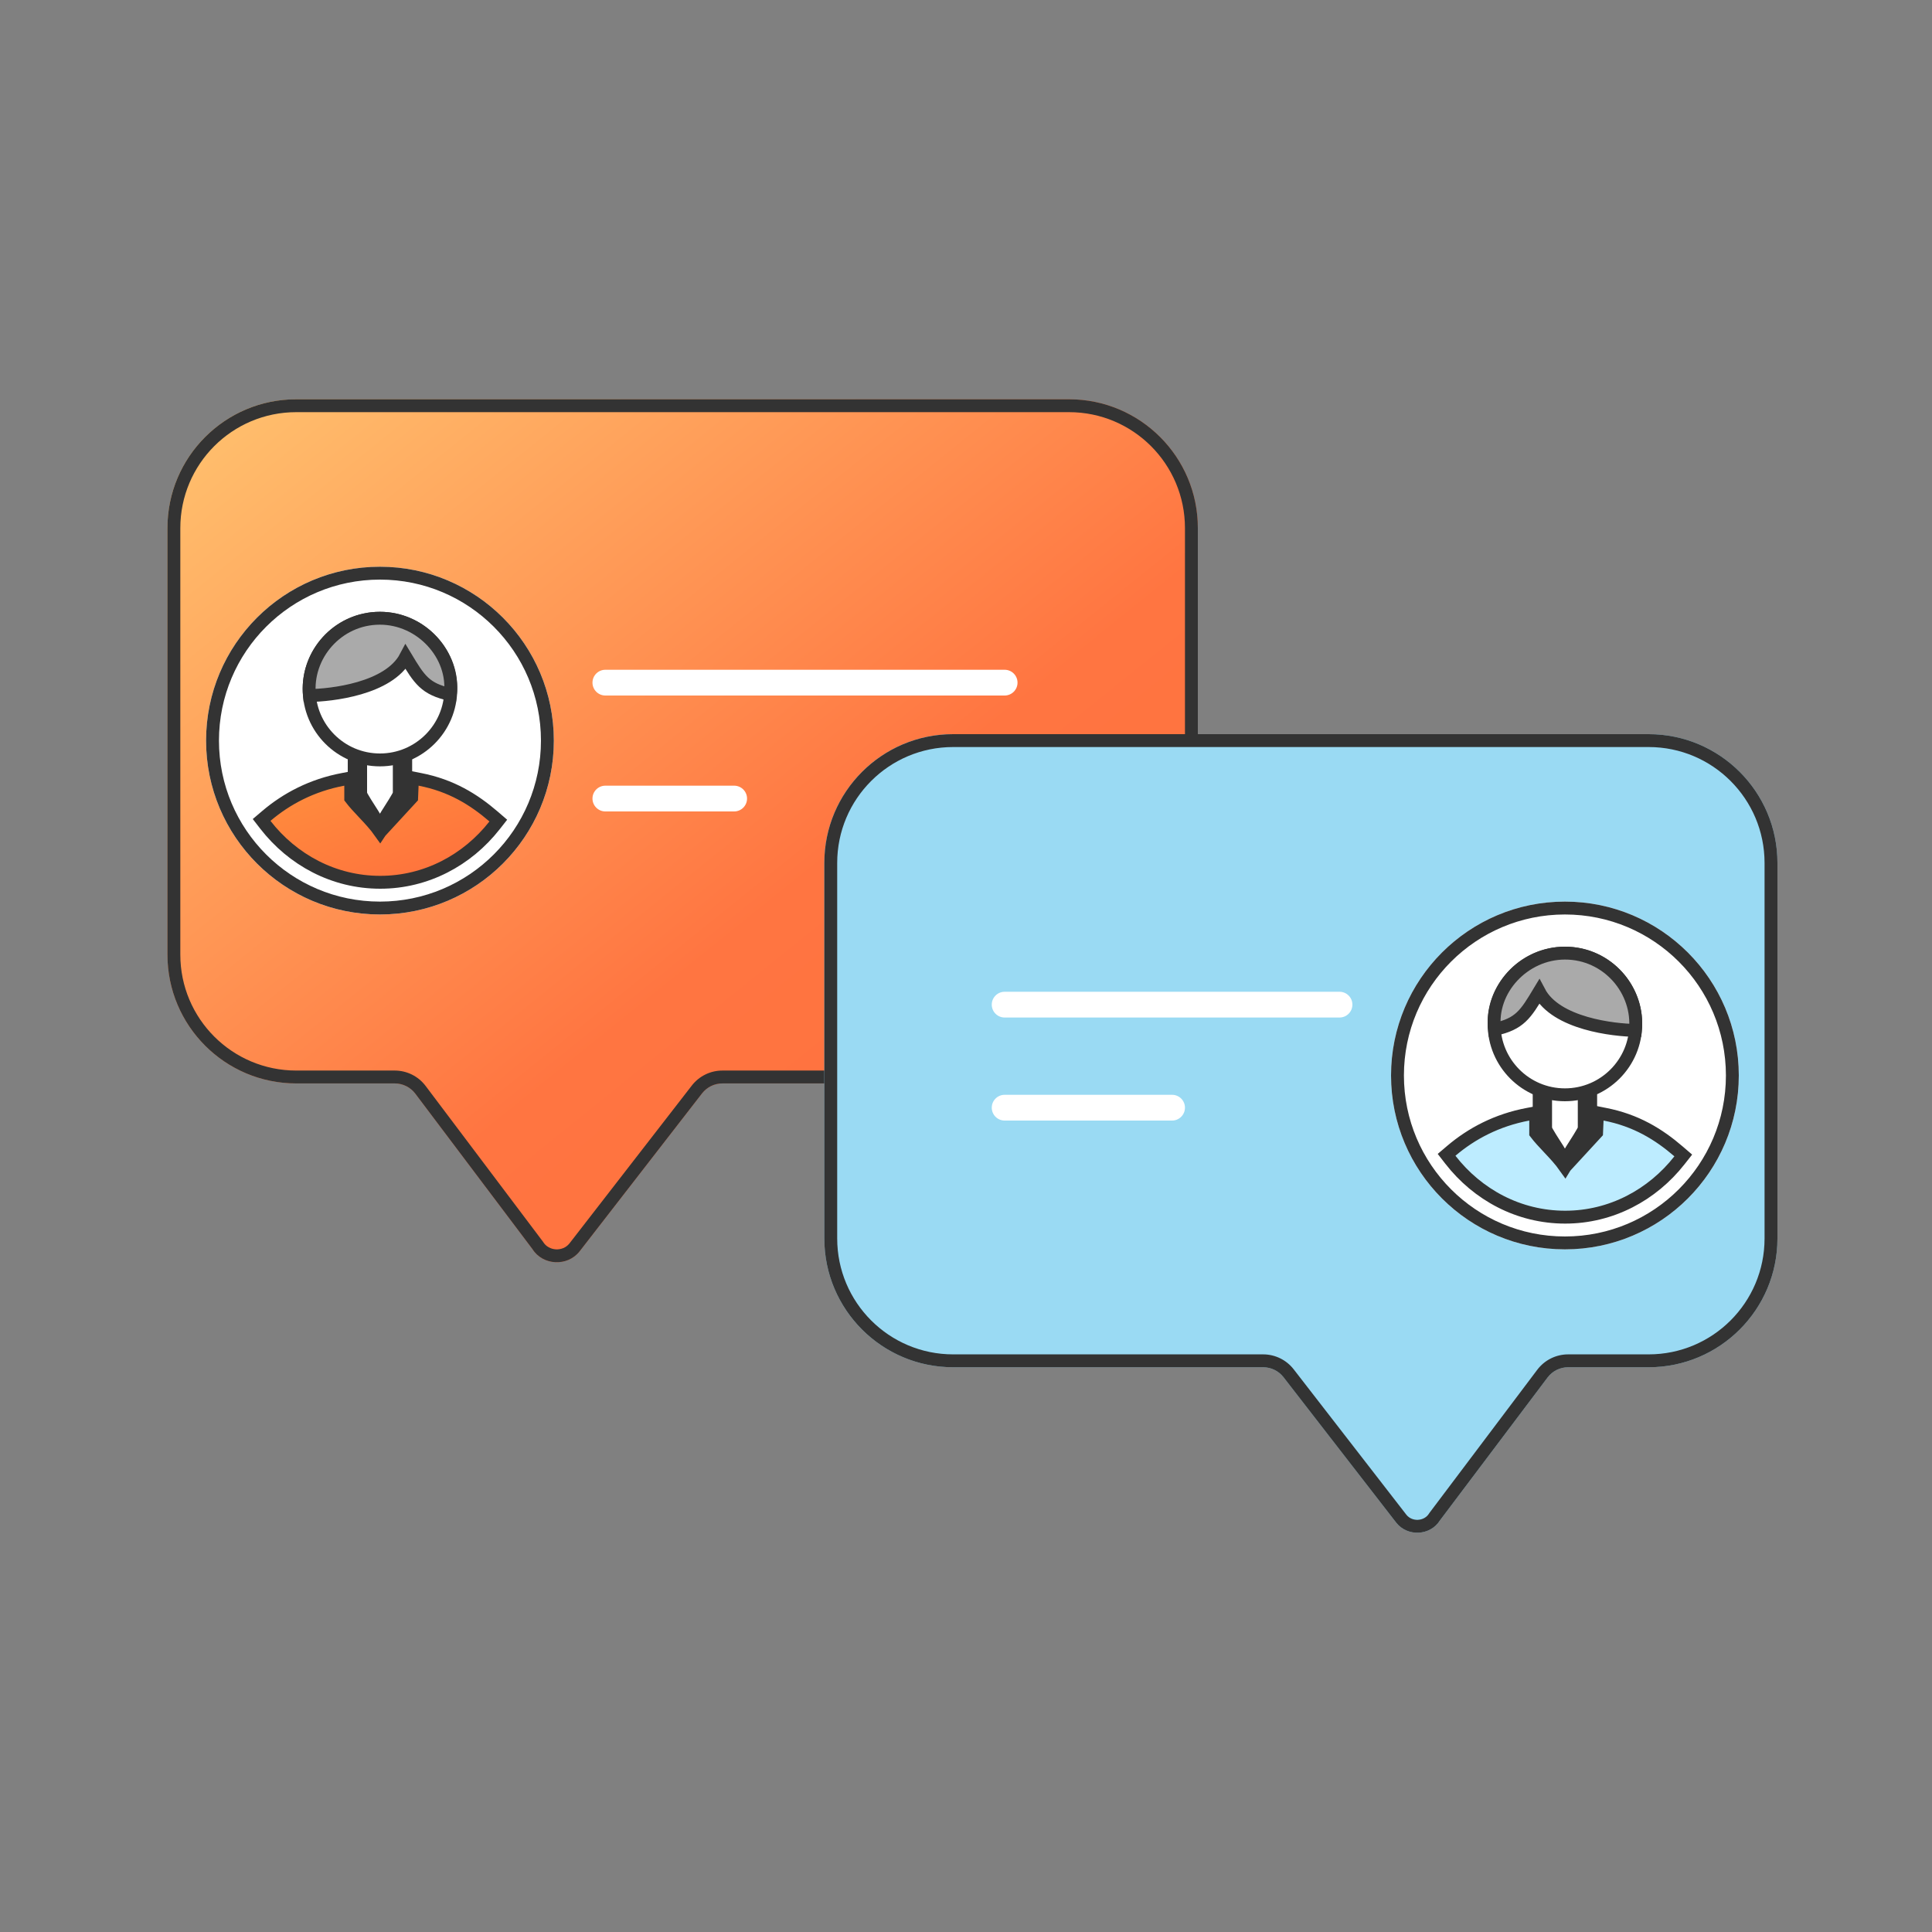 <svg width="150" height="150" viewBox="0 0 150 150" fill="none" xmlns="http://www.w3.org/2000/svg">
<rect x="0" y="0" width="150" height="150" fill="#808080" stroke="none"/>
<g clip-path="url(#clip0_125_10597)">
<path fill-rule="evenodd" clip-rule="evenodd" d="M13 41C13 35.477 17.477 31 23 31H83C88.523 31 93 35.477 93 41V74.117C93 79.64 88.523 84.117 83 84.117H56.086C55.467 84.117 54.884 84.403 54.505 84.892L44.992 97.165C44.045 98.355 42.139 98.258 41.332 96.971L32.247 84.914C31.869 84.412 31.277 84.117 30.649 84.117H23C17.477 84.117 13 79.64 13 74.117V41Z" fill="url(#paint0_linear_125_10597)"/>
<path fill-rule="evenodd" clip-rule="evenodd" d="M41.332 96.971C42.139 98.258 44.045 98.355 44.992 97.165L54.505 84.892C54.884 84.403 55.467 84.117 56.086 84.117H83C88.523 84.117 93 79.64 93 74.117V41C93 35.477 88.523 31 83 31H23C17.477 31 13 35.477 13 41V74.117C13 79.64 17.477 84.117 23 84.117H30.649C31.277 84.117 31.869 84.412 32.247 84.914L41.332 96.971ZM44.206 96.547C43.682 97.199 42.614 97.134 42.179 96.44L42.156 96.404L33.045 84.312C32.478 83.56 31.591 83.117 30.649 83.117H23C18.029 83.117 14 79.088 14 74.117V41C14 36.03 18.029 32 23 32H83C87.971 32 92 36.03 92 41V74.117C92 79.088 87.971 83.117 83 83.117H56.086C55.158 83.117 54.283 83.546 53.714 84.279L44.209 96.543C44.208 96.544 44.207 96.545 44.206 96.547Z" fill="#333333"/>
<path fill-rule="evenodd" clip-rule="evenodd" d="M46 53C46 52.448 46.448 52 47 52L78 52C78.552 52 79 52.448 79 53C79 53.552 78.552 54 78 54L47 54C46.448 54 46 53.552 46 53Z" fill="white"/>
<path fill-rule="evenodd" clip-rule="evenodd" d="M46 62C46 61.448 46.448 61 47 61L57 61C57.552 61 58 61.448 58 62C58 62.552 57.552 63 57 63L47 63C46.448 63 46 62.552 46 62Z" fill="white"/>
<path fill-rule="evenodd" clip-rule="evenodd" d="M138 67C138 61.477 133.523 57 128 57H74C68.477 57 64 61.477 64 67V96.153C64 101.676 68.477 106.153 74 106.153H98.072C98.691 106.153 99.274 106.439 99.653 106.928L108.408 118.227C109.283 119.328 111.046 119.239 111.793 118.048L120.152 106.95C120.53 106.448 121.121 106.153 121.749 106.153H128C133.523 106.153 138 101.676 138 96.153V67Z" fill="#9ADAF3"/>
<path fill-rule="evenodd" clip-rule="evenodd" d="M111.793 118.048C111.046 119.239 109.283 119.328 108.408 118.227L99.653 106.928C99.274 106.439 98.691 106.153 98.072 106.153H74C68.477 106.153 64 101.676 64 96.153V67C64 61.477 68.477 57 74 57H128C133.523 57 138 61.477 138 67V96.153C138 101.676 133.523 106.153 128 106.153H121.749C121.121 106.153 120.53 106.448 120.152 106.95L111.793 118.048ZM109.194 117.609C109.646 118.172 110.571 118.115 110.946 117.517L110.968 117.48L119.353 106.348C119.92 105.596 120.807 105.153 121.749 105.153H128C132.971 105.153 137 101.124 137 96.153V67C137 62.029 132.971 58 128 58H74C69.029 58 65 62.029 65 67V96.153C65 101.124 69.029 105.153 74 105.153H98.072C99 105.153 99.875 105.582 100.444 106.316L109.194 117.609Z" fill="#333333"/>
<path fill-rule="evenodd" clip-rule="evenodd" d="M105 78C105 78.552 104.552 79 104 79H78C77.448 79 77 78.552 77 78C77 77.448 77.448 77 78 77H104C104.552 77 105 77.448 105 78Z" fill="white"/>
<path fill-rule="evenodd" clip-rule="evenodd" d="M92 86C92 86.552 91.552 87 91 87H78C77.448 87 77 86.552 77 86C77 85.448 77.448 85 78 85H91C91.552 85 92 85.448 92 86Z" fill="white"/>
<path d="M43 57.5C43 64.956 36.956 71 29.5 71C22.044 71 16 64.956 16 57.5C16 50.044 22.044 44 29.5 44C36.956 44 43 50.044 43 57.5Z" fill="white"/>
<path fill-rule="evenodd" clip-rule="evenodd" d="M29.5 70C36.404 70 42 64.404 42 57.5C42 50.596 36.404 45 29.5 45C22.596 45 17 50.596 17 57.5C17 64.404 22.596 70 29.5 70ZM29.5 71C36.956 71 43 64.956 43 57.5C43 50.044 36.956 44 29.5 44C22.044 44 16 50.044 16 57.5C16 64.956 22.044 71 29.5 71Z" fill="#333333"/>
<path d="M29.729 63.772L30.165 64.016C30.35 63.686 30.54 63.387 30.735 63.081C30.742 63.07 30.749 63.059 30.756 63.048C30.942 62.756 31.134 62.456 31.315 62.134L31.315 62.134L31.317 62.132C31.319 62.127 31.322 62.123 31.324 62.118C31.357 62.06 31.406 61.971 31.441 61.87C31.483 61.748 31.5 61.625 31.5 61.488V61V59.334V58V57L30.7 57.6C30.346 57.865 30.045 57.875 29.5 57.875C28.987 57.875 28.607 57.815 28.287 57.591L27.5 57.039V58V61.018V61.488C27.5 61.619 27.514 61.74 27.554 61.863C27.589 61.97 27.64 62.06 27.674 62.122C27.676 62.125 27.678 62.129 27.679 62.132L27.679 62.132L27.681 62.134C27.86 62.452 28.051 62.748 28.235 63.035C28.245 63.051 28.255 63.066 28.264 63.081C28.46 63.385 28.65 63.684 28.834 64.015L28.835 64.016C28.881 64.098 28.947 64.212 29.033 64.301C29.11 64.381 29.274 64.511 29.5 64.5C29.726 64.511 29.89 64.381 29.967 64.301C30.053 64.212 30.119 64.098 30.165 64.016L29.729 63.772ZM29.729 63.772C29.636 63.938 29.572 64.018 29.5 63.997C29.428 64.018 29.364 63.938 29.271 63.772C29.07 63.41 28.862 63.086 28.658 62.769C28.472 62.479 28.288 62.194 28.116 61.888C28.039 61.749 28 61.677 28 61.488V61.018V58.581C27.903 58.532 27.807 58.475 27.713 58.409L28 58H28.5V58.248C28.815 58.35 29.151 58.375 29.5 58.375C29.858 58.375 30.179 58.375 30.5 58.267V58H31L31.3 58.4C31.199 58.476 31.099 58.539 31 58.593V59.334V61V61.488C31 61.672 30.957 61.749 30.883 61.882L30.88 61.888C30.705 62.198 30.52 62.488 30.332 62.783C30.131 63.097 29.927 63.417 29.729 63.772Z" fill="white" stroke="#333333"/>
<circle cx="29.5" cy="53.5" r="5.5" fill="white" stroke="#333333"/>
<path fill-rule="evenodd" clip-rule="evenodd" d="M31.5 51C32.551 52.746 33 53.5 34.967 53.92C35.33 50.833 32.689 48 29.494 48C26.195 48 23.71 50.886 24.027 54C25.686 53.98 30.19 53.495 31.5 51Z" fill="#AAAAAA" stroke="#333333"/>
<path d="M29.548 64.555L29.523 64.582L29.511 64.6C29.146 64.082 28.691 63.596 28.269 63.148L28.24 63.117C27.86 62.713 27.51 62.342 27.231 61.974V61V60.397L26.639 60.509C24.215 60.963 22.242 62.018 20.676 63.351L20.312 63.661L20.605 64.039C22.716 66.759 25.919 68.5 29.518 68.5C33.094 68.5 36.282 66.775 38.393 64.086L38.688 63.71L38.326 63.398C36.782 62.07 35.034 60.983 32.595 60.509L32.025 60.398L32 60.979L31.96 61.935L29.548 64.555Z" fill="url(#paint1_linear_125_10597)" stroke="#333333"/>
<path d="M135 83.5C135 90.956 128.956 97 121.5 97C114.044 97 108 90.956 108 83.5C108 76.044 114.044 70 121.5 70C128.956 70 135 76.044 135 83.5Z" fill="white"/>
<path fill-rule="evenodd" clip-rule="evenodd" d="M121.5 96C128.404 96 134 90.404 134 83.5C134 76.596 128.404 71 121.5 71C114.596 71 109 76.596 109 83.5C109 90.404 114.596 96 121.5 96ZM121.5 97C128.956 97 135 90.956 135 83.5C135 76.044 128.956 70 121.5 70C114.044 70 108 76.044 108 83.5C108 90.956 114.044 97 121.5 97Z" fill="#333333"/>
<path d="M121.729 89.772L122.165 90.016C122.35 89.686 122.54 89.387 122.735 89.081C122.742 89.07 122.749 89.059 122.756 89.048C122.942 88.756 123.134 88.456 123.315 88.134L123.315 88.134L123.317 88.132C123.319 88.127 123.321 88.123 123.324 88.118C123.357 88.06 123.406 87.971 123.441 87.87C123.483 87.748 123.5 87.625 123.5 87.488V87V85.334V84V83L122.7 83.6C122.346 83.865 122.045 83.875 121.5 83.875C120.987 83.875 120.607 83.815 120.287 83.591L119.5 83.039V84V87.018V87.488C119.5 87.619 119.514 87.74 119.554 87.863C119.589 87.97 119.64 88.06 119.674 88.122C119.676 88.125 119.678 88.129 119.679 88.132L119.679 88.132L119.681 88.134C119.86 88.452 120.051 88.748 120.235 89.035C120.245 89.051 120.255 89.066 120.264 89.081C120.46 89.385 120.65 89.684 120.834 90.015L120.835 90.016C120.881 90.098 120.947 90.212 121.033 90.301C121.11 90.381 121.274 90.511 121.5 90.5C121.726 90.511 121.89 90.381 121.967 90.301C122.053 90.212 122.119 90.098 122.165 90.016L121.729 89.772ZM121.729 89.772C121.636 89.938 121.572 90.018 121.5 89.997C121.428 90.018 121.364 89.938 121.271 89.772C121.07 89.41 120.862 89.086 120.658 88.769C120.472 88.479 120.289 88.194 120.116 87.888C120.039 87.749 120 87.677 120 87.488V87.018V84.581C119.903 84.532 119.807 84.475 119.713 84.409L120 84H120.5V84.248C120.815 84.35 121.151 84.375 121.5 84.375C121.858 84.375 122.179 84.375 122.5 84.267V84H123L123.3 84.4C123.199 84.476 123.099 84.539 123 84.593V85.334V87V87.488C123 87.672 122.957 87.749 122.883 87.882L122.88 87.888C122.705 88.198 122.52 88.488 122.332 88.783C122.131 89.097 121.927 89.417 121.729 89.772Z" fill="white" stroke="#333333"/>
<circle cx="121.5" cy="79.5" r="5.5" fill="white" stroke="#333333"/>
<path fill-rule="evenodd" clip-rule="evenodd" d="M119.5 77C118.449 78.746 118 79.5 116.034 79.92C115.67 76.833 118.311 74 121.506 74C124.805 74 127.29 76.886 126.973 80C125.314 79.98 120.81 79.495 119.5 77Z" fill="#AAAAAA" stroke="#333333"/>
<path d="M121.548 90.555L121.522 90.582L121.511 90.6C121.146 90.082 120.691 89.596 120.269 89.148L120.24 89.117C119.86 88.713 119.51 88.342 119.231 87.974V87V86.397L118.639 86.509C116.216 86.963 114.242 88.018 112.676 89.351L112.312 89.661L112.605 90.039C114.716 92.759 117.919 94.5 121.518 94.5C125.094 94.5 128.282 92.775 130.393 90.086L130.689 89.71L130.326 89.398C128.782 88.07 127.034 86.983 124.595 86.509L124.025 86.398L124 86.979L123.96 87.935L121.548 90.555Z" fill="#BDECFF" stroke="#333333"/>
</g>
<defs>
<linearGradient id="paint0_linear_125_10597" x1="13" y1="28.383" x2="78.52" y2="109.672" gradientUnits="userSpaceOnUse">
<stop stop-color="#FFC671"/>
<stop offset="0.594" stop-color="#FF7541"/>
<stop offset="1" stop-color="#FF6F3D"/>
</linearGradient>
<linearGradient id="paint1_linear_125_10597" x1="21" y1="60.727" x2="25.799" y2="72.835" gradientUnits="userSpaceOnUse">
<stop stop-color="#FF8E3D"/>
<stop offset="1" stop-color="#FF6F3D"/>
</linearGradient>
<clipPath id="clip0_125_10597">
<rect width="150" height="150" fill="white"/>
</clipPath>
</defs>
</svg>
